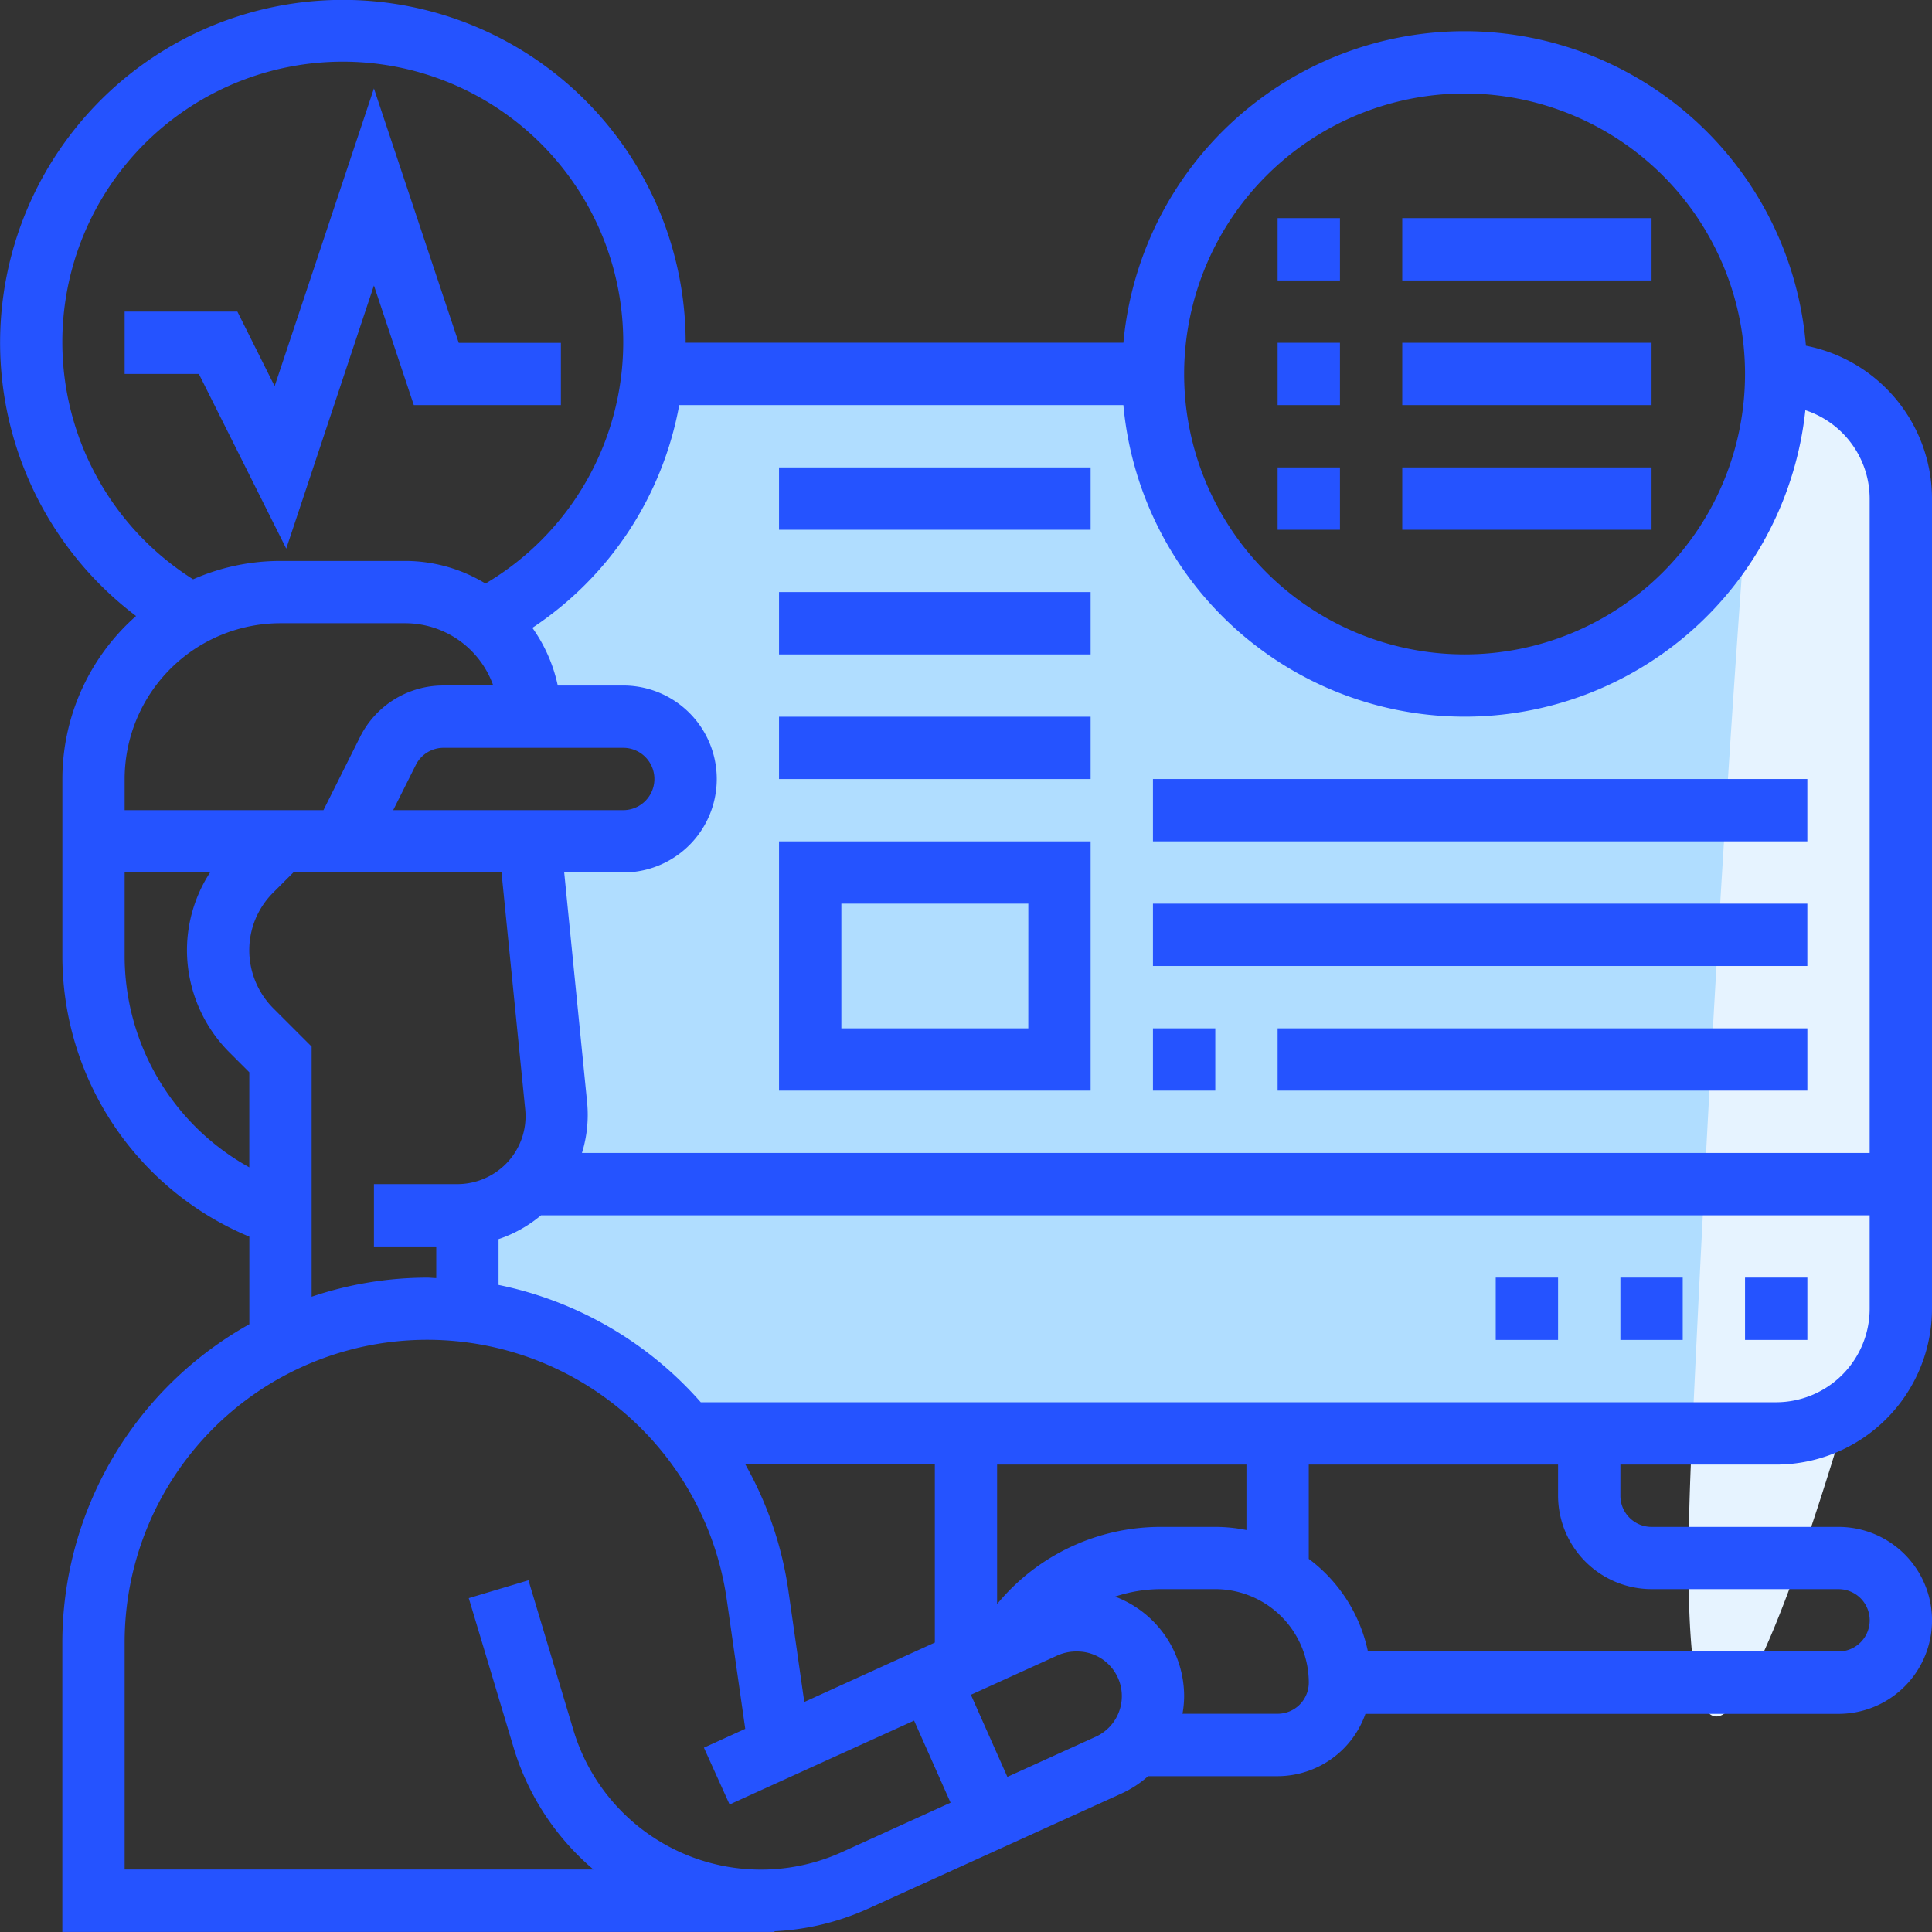 <svg xmlns="http://www.w3.org/2000/svg" width="79.443" height="79.443" viewBox="0 0 79.443 79.443"><rect x="0" y="0" width="79.443" height="79.443" fill="#333333" stroke="none"/><g transform="translate(-534 -1170.557)"><path d="M15048.276,2355.863a5.7,5.7,0,0,1,5.1,6.323c-.232,5.889,0,31.4,0,31.4s1.372,6.234-7.475,6.368-42.589,0-42.589,0-8.625-6.334-9.354-5.648,0-4.36,0-4.36a3.864,3.864,0,0,0,4.471-2.945c1.113-3.659-2.315-11.986-2.315-11.986h6.083s3.035-4.477-.826-5.212-4.276,0-4.276,0l-.98-4.6,6.083-9.343h19.657l2.966,8.366s6.964,6.251,12.828,4.159c.158-.056,3.406-1.189,3.849-1.389C15046.856,2364.67,15048.276,2355.863,15048.276,2355.863Z" transform="translate(-14441 -1170)" fill="#b0ddff"/><path d="M15048.276,2355.863a5.7,5.7,0,0,1,5.1,6.323c-.232,5.889,0,31.4,0,31.4s-9.108,34.732-7.819,6.48S15048.276,2355.863,15048.276,2355.863Z" transform="translate(-14442 -1170)" fill="#e6f3ff"/><g transform="translate(533 1169.557)"><path d="M15.251,11.941l1.639,4.918h6.049V14.3h-4.2L15.251,3.838,11.168,16.082,9.636,13.015H5v2.563H8.052l3.593,7.183Z" transform="translate(1.125 0.798)" fill="#2553ff"/><path d="M74.036,61.223a6.414,6.414,0,0,0,6.407-6.407V21.5a6.414,6.414,0,0,0-5.184-6.284,14.085,14.085,0,0,0-28.065-.123h-18a14.095,14.095,0,1,0-22.6,11.237,8.939,8.939,0,0,0-3.029,6.7v7.272a12.5,12.5,0,0,0,7.688,11.55v3.6A15.011,15.011,0,0,0,3.563,68.541v11.9H32.849v-.029a10.535,10.535,0,0,0,3.836-.923L47.11,74.752a4.366,4.366,0,0,0,1.1-.716h5.328a3.839,3.839,0,0,0,3.608-2.563H76.6a3.844,3.844,0,0,0,0-7.688H68.911A1.282,1.282,0,0,1,67.63,62.5V61.223Zm0-2.563H29.815A15.1,15.1,0,0,0,21.5,53.836V51.952a5.353,5.353,0,0,0,1.748-.98H77.88v3.844A3.849,3.849,0,0,1,74.036,58.66ZM50.972,63.785h-2.26A8.714,8.714,0,0,0,42,66.958V61.223H52.253v2.692A6.4,6.4,0,0,0,50.972,63.785Zm-16.9,7.2-.653-4.572a14.845,14.845,0,0,0-1.772-5.2H39.44v7.329ZM17.168,34.313l.928-1.854a1.274,1.274,0,0,1,1.147-.709h7.384a1.281,1.281,0,1,1,0,2.563ZM61.223,4.844A11.532,11.532,0,1,1,49.691,16.376,11.545,11.545,0,0,1,61.223,4.844ZM47.193,17.657a14.09,14.09,0,0,0,28.043.211A3.835,3.835,0,0,1,77.88,21.5V48.409H24.93a5.312,5.312,0,0,0,.215-2.053L24.2,36.876h2.429a3.844,3.844,0,1,0,0-7.688H23.935a6.361,6.361,0,0,0-1.044-2.372,13.989,13.989,0,0,0,6.038-9.159ZM3.563,15.095a11.532,11.532,0,1,1,17.4,9.9,6.347,6.347,0,0,0-3.3-.93H12.532a8.913,8.913,0,0,0-3.592.756A11.537,11.537,0,0,1,3.563,15.095ZM6.125,33.033a6.414,6.414,0,0,1,6.407-6.407h5.127a3.846,3.846,0,0,1,3.622,2.561h-2.04A3.824,3.824,0,0,0,15.8,31.313l-1.5,3H6.125Zm0,7.272V36.876H9.637a5.873,5.873,0,0,0-.949,3.2,5.962,5.962,0,0,0,1.735,4.187l.828.828V49A9.937,9.937,0,0,1,6.125,40.3Zm6.109,2.151a3.384,3.384,0,0,1-.984-2.376,3.336,3.336,0,0,1,.984-2.376l.829-.829h8.559l.974,9.738a2.787,2.787,0,0,1-.806,2.258,2.822,2.822,0,0,1-1.98.82H16.376v2.563h2.563v1.3c-.124,0-.246-.018-.37-.018a14.908,14.908,0,0,0-4.755.785V44.035Zm23.39,34.7A8.054,8.054,0,0,1,24.578,72.14L22.73,65.98l-2.455.735,1.848,6.159a10.564,10.564,0,0,0,3.279,5H6.125v-9.34a12.442,12.442,0,0,1,24.759-1.759l.76,5.314-1.7.775L31,75.2l7.587-3.449,1.5,3.375Zm10.426-4.74-3.627,1.649-1.5-3.376,3.56-1.618a1.92,1.92,0,0,1,.809-.163,1.836,1.836,0,0,1,.76,3.508Zm7.484-.946H49.624a4.264,4.264,0,0,0,.067-.725,4.383,4.383,0,0,0-2.839-4.093,6.03,6.03,0,0,1,1.861-.308h2.26a3.849,3.849,0,0,1,3.844,3.844,1.282,1.282,0,0,1-1.281,1.281Zm15.376-5.125H76.6a1.281,1.281,0,0,1,0,2.563H57.249A6.391,6.391,0,0,0,54.816,65.1V61.223H65.067V62.5a3.849,3.849,0,0,0,3.844,3.844Z" fill="#2553ff"/><path d="M57,42h2.563v2.563H57Z" transform="translate(15.755 11.535)" fill="#2553ff"/><path d="M49,42h2.563v2.563H49Z" transform="translate(13.504 11.535)" fill="#2553ff"/><path d="M53,42h2.563v2.563H53Z" transform="translate(14.63 11.535)" fill="#2553ff"/><path d="M42,8h2.563v2.563H42Z" transform="translate(11.535 1.969)" fill="#2553ff"/><path d="M46,8H56.251v2.563H46Z" transform="translate(12.66 1.969)" fill="#2553ff"/><path d="M42,12h2.563v2.563H42Z" transform="translate(11.535 3.095)" fill="#2553ff"/><path d="M46,12H56.251v2.563H46Z" transform="translate(12.66 3.095)" fill="#2553ff"/><path d="M42,16h2.563v2.563H42Z" transform="translate(11.535 4.22)" fill="#2553ff"/><path d="M46,16H56.251v2.563H46Z" transform="translate(12.66 4.22)" fill="#2553ff"/><path d="M38.813,28H26V38.251H38.813Zm-2.563,7.688H28.563V30.563h7.688Z" transform="translate(7.033 7.596)" fill="#2553ff"/><path d="M26,24H38.813v2.563H26Z" transform="translate(7.033 6.471)" fill="#2553ff"/><path d="M26,20H38.813v2.563H26Z" transform="translate(7.033 5.345)" fill="#2553ff"/><path d="M26,16H38.813v2.563H26Z" transform="translate(7.033 4.22)" fill="#2553ff"/><path d="M38,34h2.563v2.563H38Z" transform="translate(10.409 9.284)" fill="#2553ff"/><path d="M42,34H63.783v2.563H42Z" transform="translate(11.535 9.284)" fill="#2553ff"/><path d="M38,30H64.908v2.563H38Z" transform="translate(10.409 8.159)" fill="#2553ff"/><path d="M38,26H64.908v2.563H38Z" transform="translate(10.409 7.033)" fill="#2553ff"/></g></g></svg>